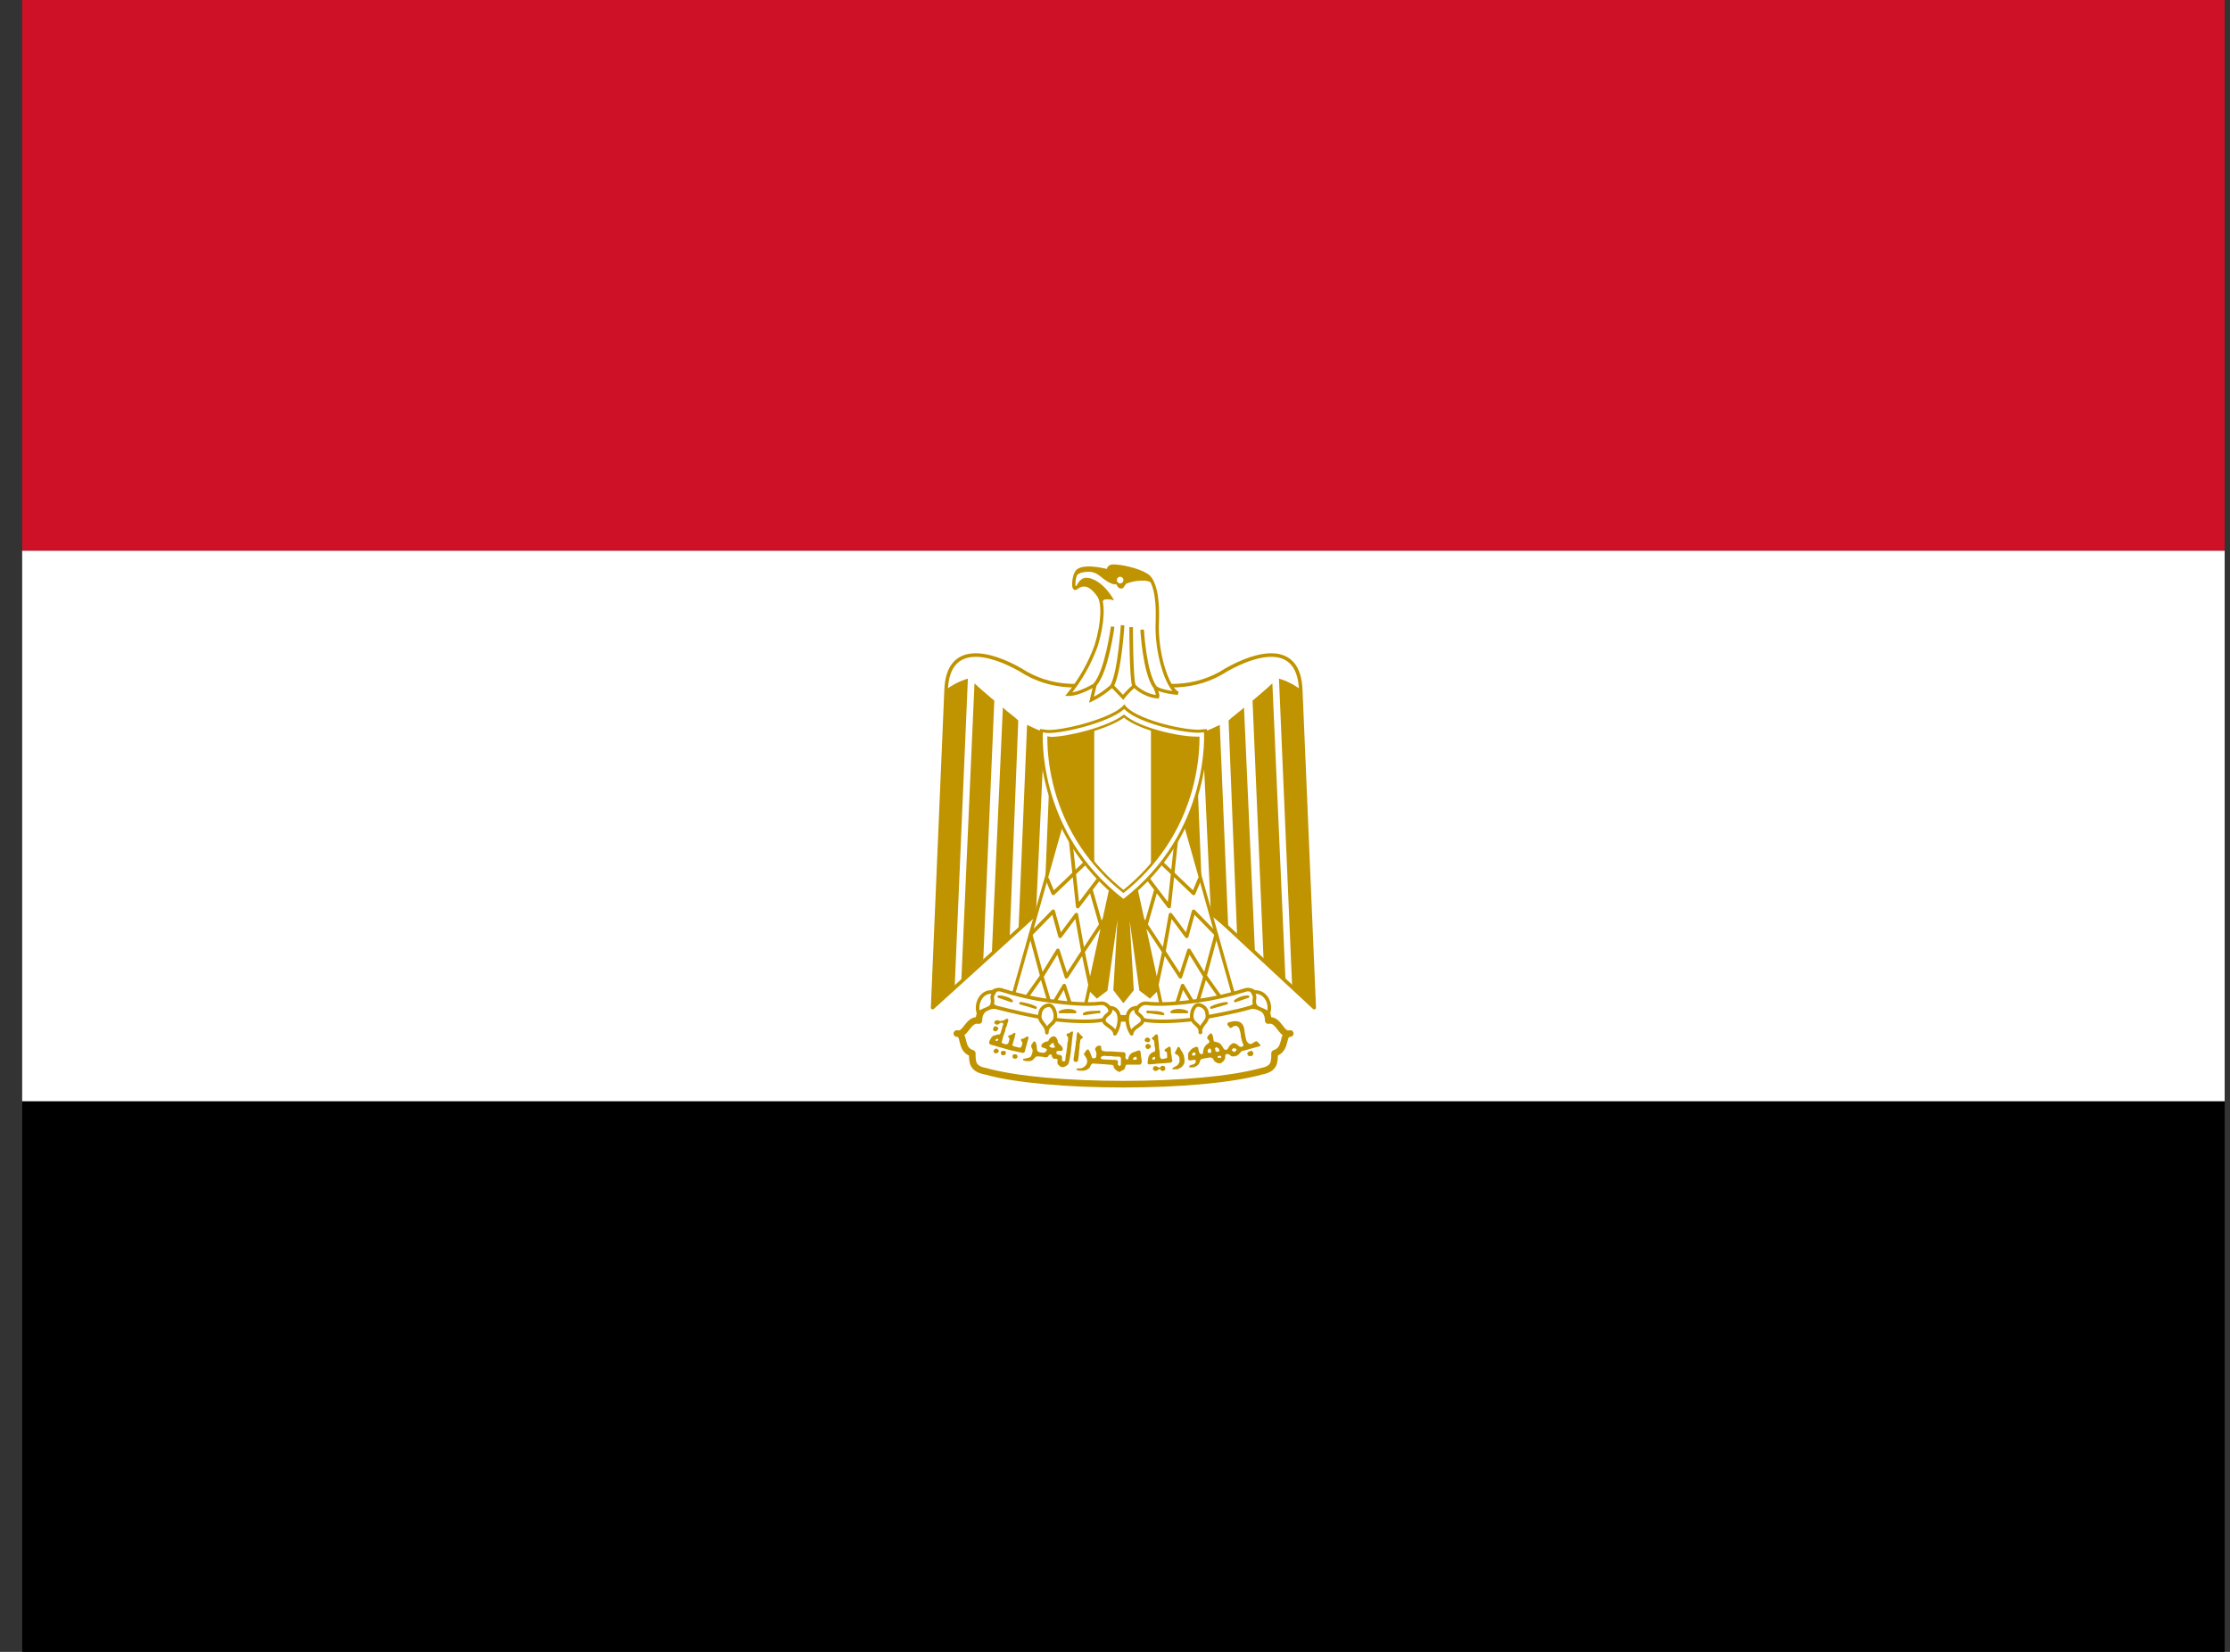 <svg width="81" height="60" viewBox="0 0 81 60" fill="none" xmlns="http://www.w3.org/2000/svg">
<rect x="0" y="0" width="81" height="60" fill="#333333" stroke="none"/>
<g clip-path="url(#clip0_2553_26434)">
<path d="M0.806 40H80.806V60H0.806V40Z" fill="black"/>
<path d="M0.806 20H80.806V40H0.806V20Z" fill="white"/>
<path d="M0.806 0H80.806V20H0.806V0Z" fill="#CE1126"/>
<path d="M40.886 30.24L47.736 36.6L47.246 25.05C47.176 23.3 45.656 23.7 44.546 24.33C43.436 25.05 42.146 25.05 40.806 24.58C39.456 25.05 38.176 25.05 37.066 24.33C35.966 23.7 34.436 23.3 34.366 25.05L33.876 36.6L40.886 30.24Z" fill="white" stroke="#C09300" stroke-width="0.13" stroke-linejoin="round"/>
<path d="M35.156 24.65L34.676 35.88L33.876 36.6L34.366 25.05C34.602 24.869 34.87 24.733 35.156 24.65ZM36.116 25.45L35.716 34.85L34.916 35.67L35.396 24.82C35.556 24.98 36.026 25.37 36.116 25.45ZM36.986 26.17L36.676 34.01L36.026 34.64L36.426 25.7C36.586 25.85 36.906 26.08 36.986 26.17ZM37.936 26.57L37.626 33.25L36.996 33.76L37.306 26.33C37.466 26.4 37.776 26.57 37.936 26.57ZM38.816 26.57L38.586 32.14L37.936 32.77L38.186 26.64C38.336 26.64 38.746 26.64 38.816 26.57Z" fill="#C09300"/>
<path d="M46.456 24.65L46.936 35.88L47.736 36.6L47.246 25.05C47.01 24.869 46.742 24.733 46.456 24.65ZM45.496 25.45L45.896 34.85L46.696 35.67L46.216 24.82C46.056 24.98 45.586 25.37 45.496 25.45ZM44.626 26.17L44.936 34.01L45.586 34.64L45.186 25.7C45.026 25.85 44.706 26.08 44.626 26.17ZM43.676 26.57L43.986 33.25L44.616 33.76L44.306 26.33C44.146 26.4 43.836 26.57 43.676 26.57ZM42.796 26.57L43.026 32.14L43.676 32.77L43.426 26.64C43.276 26.64 42.866 26.64 42.796 26.57Z" fill="#C09300"/>
<path d="M41.126 31.5L42.086 35.88L41.766 36.2L41.436 35.95L40.896 32.05L41.126 35.95L40.806 36.35L40.496 35.95L40.726 32.05L40.176 35.95L39.846 36.2L39.526 35.88L40.486 31.51H41.126V31.5Z" fill="#C09300" stroke="#C09300" stroke-width="0.11"/>
<path d="M38.656 29.58L36.746 36.35L39.376 36.75L40.486 31.66L38.656 29.58Z" fill="white" stroke="#C09300" stroke-width="0.12" stroke-linejoin="round"/>
<path d="M38.026 31.9L38.256 32.45L39.496 31.27" stroke="#C09300" stroke-width="0.13" stroke-linejoin="round"/>
<path d="M38.886 30.5L39.146 32.93L39.936 31.89M39.616 32.29L40.046 33.79M40.216 33.24L39.346 34.56M39.616 35.88L39.336 34.56M39.336 34.56L39.096 33.22L38.506 34.01L38.256 33.1L37.436 33.94L37.846 35.46L38.426 34.52L38.736 35.48L39.336 34.56Z" stroke="#C09300" stroke-width="0.13" stroke-linejoin="round"/>
<path d="M37.306 36.2L37.836 35.45L38.176 36.6L38.656 35.8L38.966 36.76" stroke="#C09300" stroke-width="0.13" stroke-linejoin="round"/>
<path d="M42.956 29.58L44.866 36.35L42.236 36.75L41.126 31.66L42.956 29.58Z" fill="white" stroke="#C09300" stroke-width="0.12" stroke-linejoin="round"/>
<path d="M43.586 31.9L43.356 32.45L42.116 31.27" stroke="#C09300" stroke-width="0.13" stroke-linejoin="round"/>
<path d="M42.726 30.5L42.466 32.93L41.676 31.89M41.996 32.29L41.566 33.79M41.396 33.24L42.266 34.56M41.996 35.88L42.276 34.56M42.276 34.56L42.516 33.22L43.106 34.01L43.356 33.1L44.176 33.94L43.766 35.46L43.186 34.52L42.876 35.48L42.276 34.56Z" stroke="#C09300" stroke-width="0.13" stroke-linejoin="round"/>
<path d="M44.306 36.2L43.776 35.45L43.436 36.6L42.956 35.8L42.646 36.76" stroke="#C09300" stroke-width="0.13" stroke-linejoin="round"/>
<path d="M40.806 39.38C42.806 39.38 44.706 39.22 45.826 38.91C46.296 38.82 46.296 38.58 46.296 38.26C46.776 38.1 46.536 37.54 46.866 37.54C46.526 37.64 46.466 36.99 46.066 37.07C46.066 36.51 45.496 36.44 45.026 36.6C44.076 36.91 42.396 36.99 40.806 36.99C39.206 36.91 37.546 36.91 36.586 36.59C36.116 36.44 35.556 36.51 35.556 37.07C35.156 36.99 35.086 37.63 34.756 37.54C35.086 37.54 34.836 38.11 35.316 38.26C35.316 38.58 35.316 38.82 35.796 38.91C36.896 39.22 38.816 39.38 40.806 39.38Z" fill="white" stroke="#C09300" stroke-width="0.24" stroke-linecap="round" stroke-linejoin="round"/>
<path d="M38.096 36.35C38.736 36.44 39.456 36.51 40.016 36.44C40.336 36.44 40.566 36.99 39.926 37.07C39.376 37.14 38.496 37.07 38.026 36.99C37.407 36.882 36.793 36.748 36.186 36.59C35.626 36.35 36.026 35.89 36.346 35.95C36.916 36.133 37.502 36.267 38.096 36.35ZM43.516 36.35C42.876 36.44 42.156 36.51 41.616 36.44C41.276 36.44 41.046 36.99 41.686 37.07C42.246 37.14 43.116 37.07 43.586 36.99C43.986 36.91 44.866 36.76 45.426 36.59C45.986 36.35 45.586 35.89 45.266 35.95C44.695 36.133 44.109 36.267 43.516 36.35Z" fill="white" stroke="#C09300" stroke-width="0.13" stroke-linecap="round" stroke-linejoin="round"/>
<path d="M36.106 36.04C35.626 35.95 35.406 36.51 35.556 36.83C35.626 36.67 35.956 36.67 36.026 36.51C36.116 36.27 35.956 36.27 36.116 36.04H36.106ZM38.026 37.51C38.026 37.19 38.336 37.23 38.336 36.91C38.336 36.76 38.256 36.51 38.096 36.51C38.012 36.515 37.934 36.55 37.875 36.609C37.816 36.668 37.78 36.747 37.776 36.83C37.706 37.14 38.026 37.19 38.026 37.51ZM40.296 36.6C40.766 36.6 40.716 37.23 40.496 37.55C40.496 37.32 40.096 37.23 40.096 37.07C40.096 36.83 40.456 36.83 40.296 36.6ZM45.496 36.04C45.986 35.95 46.216 36.51 46.056 36.83C45.986 36.67 45.656 36.67 45.586 36.51C45.496 36.27 45.656 36.27 45.496 36.04ZM43.606 37.5C43.606 37.18 43.286 37.22 43.286 36.9C43.286 36.75 43.366 36.5 43.526 36.5C43.609 36.505 43.688 36.54 43.747 36.599C43.806 36.658 43.841 36.737 43.846 36.82C43.916 37.13 43.596 37.18 43.596 37.5H43.606ZM41.306 36.6C40.836 36.6 40.886 37.23 41.106 37.55C41.106 37.32 41.506 37.23 41.506 37.07C41.506 36.83 41.146 36.83 41.306 36.6Z" fill="white" stroke="#C09300" stroke-width="0.13" stroke-linecap="round" stroke-linejoin="round"/>
<path d="M36.276 36.2C36.436 36.2 36.676 36.27 36.746 36.36L36.276 36.2ZM37.066 36.44C37.146 36.44 37.466 36.51 37.616 36.6L37.066 36.44ZM39.926 36.76C39.776 36.76 39.456 36.76 39.376 36.83L39.926 36.75V36.76ZM39.056 36.76C38.966 36.67 38.656 36.67 38.496 36.76H39.056ZM45.336 36.2C45.166 36.202 45.001 36.258 44.866 36.36L45.336 36.2ZM44.556 36.44C44.456 36.44 44.156 36.51 43.996 36.6L44.556 36.44ZM41.686 36.76C41.836 36.76 42.156 36.76 42.246 36.83L41.686 36.75V36.76ZM42.556 36.76C42.646 36.67 42.956 36.67 43.116 36.76H42.556Z" fill="white" stroke="#C09300" stroke-width="0.09" stroke-linecap="round" stroke-linejoin="round"/>
<path d="M36.136 37.46C36.086 37.45 36.056 37.4 36.076 37.36C36.086 37.29 36.136 37.26 36.176 37.28C36.216 37.28 36.266 37.34 36.266 37.36L36.226 37.43L36.206 37.44C36.206 37.46 36.166 37.46 36.136 37.46ZM41.636 37.85C41.616 37.85 41.576 37.8 41.576 37.78C41.576 37.74 41.636 37.68 41.676 37.68L41.756 37.72C41.786 37.75 41.786 37.81 41.746 37.84C41.726 37.86 41.666 37.86 41.636 37.84V37.85ZM41.666 38.1C41.626 38.08 41.616 38.06 41.606 38.02C41.606 37.97 41.606 37.96 41.656 37.93L41.696 37.91L41.736 37.93C41.776 37.95 41.806 37.97 41.806 38.01C41.806 38.04 41.776 38.07 41.736 38.09C41.706 38.11 41.696 38.11 41.666 38.09V38.1Z" fill="#C09300"/>
<path d="M36.586 37C36.545 37 36.495 37.04 36.465 37.06C36.406 37.07 36.325 37.11 36.266 37.06C36.206 37.05 36.126 37.06 36.115 37.14C36.126 37.21 36.215 37.24 36.276 37.2C36.316 37.15 36.425 37.11 36.446 37.2C36.395 37.28 36.406 37.37 36.365 37.44C36.365 37.49 36.336 37.53 36.316 37.57C36.266 37.57 36.215 37.57 36.175 37.6C36.145 37.6 36.114 37.607 36.086 37.621C36.058 37.635 36.034 37.655 36.016 37.68C35.975 37.74 35.935 37.8 35.925 37.88C35.935 37.94 36.026 37.96 36.086 37.97L36.285 38.03L36.605 38.12C36.766 38.17 36.925 38.19 37.086 38.23L37.136 38.24C37.206 38.26 37.236 38.19 37.236 38.14L37.336 37.78C37.355 37.73 37.386 37.63 37.295 37.65C37.245 37.68 37.196 37.73 37.136 37.73C37.045 37.73 37.096 37.83 37.136 37.86C37.136 37.92 37.115 37.99 37.086 38.04C37.026 38.07 36.965 38.04 36.906 38.02C36.855 38.02 36.736 37.99 36.785 37.92L36.836 37.74C36.865 37.68 36.865 37.61 36.886 37.54C36.846 37.47 36.785 37.57 36.736 37.58C36.696 37.6 36.575 37.61 36.636 37.68C36.696 37.72 36.656 37.79 36.636 37.85C36.636 37.92 36.556 37.95 36.495 37.92C36.435 37.92 36.346 37.87 36.395 37.81L36.446 37.63L36.516 37.43C36.516 37.36 36.545 37.31 36.575 37.25C36.575 37.18 36.626 37.12 36.626 37.05C36.626 37.02 36.605 37.01 36.586 37.01V37ZM36.215 37.73C36.22 37.727 36.225 37.726 36.23 37.726C36.236 37.726 36.241 37.727 36.245 37.73C36.266 37.75 36.266 37.77 36.245 37.79L36.215 37.81C36.166 37.81 36.156 37.8 36.156 37.78C36.156 37.77 36.156 37.76 36.185 37.75C36.198 37.741 36.211 37.734 36.225 37.73H36.215ZM36.115 38.23C36.066 38.19 36.075 38.16 36.145 38.1C36.185 38.08 36.196 38.08 36.236 38.11C36.295 38.16 36.295 38.19 36.236 38.24C36.215 38.26 36.206 38.26 36.185 38.26C36.156 38.26 36.145 38.26 36.115 38.24V38.23ZM36.416 38.33C36.393 38.323 36.374 38.308 36.363 38.287C36.352 38.267 36.349 38.242 36.355 38.22C36.376 38.18 36.386 38.17 36.446 38.17C36.516 38.17 36.526 38.18 36.535 38.24C36.535 38.28 36.535 38.29 36.505 38.31C36.494 38.319 36.481 38.325 36.468 38.328C36.454 38.332 36.44 38.332 36.425 38.33H36.416ZM45.336 38.33C45.316 38.32 45.306 38.31 45.306 38.28C45.306 38.24 45.325 38.21 45.386 38.19C45.446 38.16 45.486 38.16 45.505 38.21C45.535 38.27 45.535 38.29 45.495 38.33C45.475 38.36 45.465 38.36 45.416 38.36C45.365 38.36 45.355 38.36 45.336 38.34V38.33ZM36.836 38.45C36.795 38.45 36.776 38.41 36.776 38.37C36.776 38.34 36.776 38.33 36.795 38.31L36.855 38.29L36.916 38.3C36.965 38.34 36.975 38.38 36.946 38.42C36.916 38.46 36.886 38.46 36.825 38.45H36.836ZM39.016 38.55L38.995 38.52C38.995 38.46 38.995 38.41 39.016 38.35C39.026 38.3 39.016 38.25 39.035 38.2L39.075 37.92C39.075 37.87 39.075 37.82 39.096 37.78C39.105 37.7 39.096 37.63 39.115 37.56C39.115 37.53 39.145 37.46 39.175 37.5C39.215 37.56 39.266 37.6 39.316 37.65C39.355 37.68 39.316 37.72 39.285 37.73C39.245 37.74 39.236 37.79 39.236 37.83L39.215 37.95C39.215 38.02 39.215 38.08 39.196 38.15L39.185 38.33L39.166 38.45C39.166 38.49 39.166 38.54 39.126 38.56C39.096 38.58 39.045 38.58 39.026 38.55H39.016ZM41.986 37.57L41.855 37.69C41.795 37.74 41.906 37.76 41.916 37.8C41.935 37.86 41.935 37.92 41.935 37.98C41.956 38.04 41.965 38.09 41.956 38.15C41.956 38.22 41.876 38.2 41.836 38.24C41.785 38.26 41.766 38.31 41.736 38.34C41.712 38.39 41.698 38.444 41.696 38.5C41.696 38.55 41.666 38.6 41.696 38.64L41.706 38.66H41.755L41.906 38.65C42.026 38.63 42.156 38.63 42.276 38.62L42.495 38.6C42.556 38.61 42.586 38.55 42.586 38.5C42.545 38.43 42.575 38.36 42.545 38.3C42.526 38.22 42.535 38.15 42.526 38.08C42.526 38.02 42.456 38 42.425 38.04C42.386 38.08 42.325 38.09 42.306 38.13C42.276 38.19 42.365 38.19 42.386 38.23L42.395 38.38C42.406 38.44 42.346 38.44 42.295 38.45C42.245 38.47 42.175 38.48 42.145 38.42C42.126 38.37 42.126 38.32 42.126 38.27C42.126 38.17 42.096 38.09 42.096 38C42.096 37.9 42.066 37.79 42.066 37.68C42.066 37.63 42.056 37.56 41.986 37.57ZM41.925 38.39H41.956V38.47L41.925 38.48C41.912 38.484 41.899 38.487 41.886 38.49C41.879 38.49 41.872 38.49 41.865 38.49C41.846 38.47 41.846 38.44 41.876 38.41L41.925 38.39ZM38.925 37.47C38.895 37.47 38.846 37.54 38.806 37.53C38.715 37.54 38.725 37.63 38.795 37.66V37.74C38.806 37.82 38.755 37.89 38.766 37.97C38.766 38.05 38.736 38.14 38.736 38.23C38.706 38.32 38.706 38.41 38.696 38.5C38.685 38.58 38.626 38.55 38.575 38.53V38.43C38.586 38.34 38.526 38.32 38.456 38.31C38.386 38.31 38.355 38.26 38.376 38.2C38.406 38.16 38.475 38.17 38.526 38.17C38.626 38.19 38.615 38.06 38.566 38.01C38.526 37.95 38.446 37.91 38.425 37.85C38.425 37.77 38.376 37.68 38.306 37.64C38.196 37.63 38.105 37.72 38.075 37.82C38.026 37.82 37.975 37.84 37.935 37.86C37.865 37.88 37.766 38 37.865 38.05C37.916 38.06 38.086 38.1 38.005 38.17C37.965 38.25 37.886 38.25 37.816 38.23C37.745 38.23 37.666 38.19 37.666 38.11C37.656 38.03 37.656 37.95 37.626 37.88C37.605 37.8 37.516 37.82 37.505 37.9C37.435 37.95 37.446 38.04 37.495 38.1C37.526 38.17 37.495 38.26 37.465 38.32C37.446 38.42 37.346 38.42 37.276 38.44C37.245 38.46 37.115 38.44 37.166 38.51C37.24 38.544 37.324 38.555 37.406 38.54C37.486 38.54 37.556 38.47 37.605 38.4C37.656 38.35 37.745 38.38 37.825 38.38C37.895 38.38 37.975 38.43 38.056 38.39C38.075 38.34 38.175 38.24 38.206 38.34C38.206 38.43 38.276 38.47 38.355 38.46C38.446 38.46 38.406 38.52 38.406 38.58C38.406 38.67 38.475 38.72 38.556 38.76H38.636C38.706 38.73 38.785 38.7 38.816 38.62C38.846 38.55 38.846 38.47 38.865 38.4C38.886 38.29 38.906 38.17 38.906 38.06C38.935 37.96 38.925 37.85 38.946 37.74L38.975 37.51C38.975 37.46 38.956 37.46 38.925 37.47ZM38.255 37.88C38.266 37.88 38.276 37.9 38.276 37.93C38.276 37.97 38.295 38 38.325 38.01V38.04L38.245 38.06C38.196 38.06 38.156 38.04 38.126 38.01L38.105 37.99L38.136 37.97L38.185 37.92C38.215 37.89 38.236 37.88 38.255 37.88ZM44.855 37.09C44.798 37.094 44.741 37.104 44.685 37.12C44.586 37.12 44.535 37.22 44.636 37.28C44.696 37.43 44.785 37.24 44.886 37.26C45.026 37.28 45.035 37.44 45.066 37.56C45.066 37.67 45.105 37.78 45.136 37.89C45.236 38 45.066 38.07 44.995 37.99C44.935 37.92 44.795 37.84 44.725 37.93C44.636 37.97 44.626 38.09 44.556 38.13C44.435 38.16 44.425 38.01 44.355 37.95C44.295 37.86 44.185 37.85 44.096 37.83C44.056 37.74 44.075 37.59 43.995 37.53C43.916 37.56 43.776 37.7 43.895 37.77C43.995 37.87 43.846 37.91 43.795 37.97C43.715 38.06 43.696 38.17 43.696 38.27C43.566 38.34 43.545 38.19 43.526 38.1C43.526 37.99 43.425 38.02 43.355 38.06C43.255 38.1 43.215 38.19 43.156 38.26V38.46C43.175 38.55 43.276 38.51 43.336 38.5C43.435 38.46 43.475 38.57 43.395 38.63C43.336 38.69 43.175 38.66 43.196 38.77H43.355C43.456 38.74 43.575 38.66 43.586 38.54C43.605 38.44 43.755 38.45 43.836 38.43C43.935 38.4 44.066 38.39 44.096 38.53C44.166 38.6 44.316 38.68 44.395 38.58C44.434 38.556 44.464 38.521 44.484 38.481C44.503 38.44 44.511 38.395 44.505 38.35C44.495 38.27 44.636 38.27 44.675 38.32C44.725 38.4 44.886 38.38 44.965 38.32C45.045 38.27 45.066 38.16 45.185 38.16L45.725 38.01C45.865 37.98 45.706 37.89 45.666 37.83C45.566 37.78 45.465 38 45.346 37.89C45.245 37.82 45.255 37.69 45.225 37.58C45.196 37.44 45.206 37.28 45.105 37.18C45.045 37.11 44.946 37.09 44.855 37.09ZM44.175 38.04C44.185 38.04 44.206 38.04 44.225 38.06C44.266 38.08 44.295 38.12 44.295 38.16C44.295 38.18 44.295 38.18 44.266 38.19L44.215 38.21C44.196 38.21 44.145 38.18 44.145 38.16V38.12C44.126 38.08 44.126 38.08 44.145 38.06L44.175 38.04ZM44.825 38.08C44.865 38.08 44.886 38.08 44.906 38.11C44.916 38.15 44.906 38.17 44.865 38.19L44.816 38.21L44.776 38.18C44.755 38.17 44.745 38.16 44.745 38.14C44.745 38.11 44.785 38.08 44.825 38.07V38.08ZM43.925 38.08C43.946 38.08 43.956 38.08 43.965 38.1C43.986 38.12 43.995 38.13 43.995 38.16V38.22C43.995 38.25 43.995 38.24 43.935 38.24C43.876 38.24 43.865 38.24 43.865 38.18C43.865 38.14 43.865 38.13 43.895 38.11C43.906 38.09 43.925 38.09 43.935 38.09L43.925 38.08ZM43.386 38.23C43.395 38.233 43.404 38.238 43.41 38.245C43.417 38.252 43.423 38.26 43.425 38.27C43.425 38.3 43.425 38.32 43.406 38.33C43.376 38.34 43.325 38.35 43.306 38.33C43.305 38.327 43.305 38.323 43.306 38.32C43.285 38.31 43.285 38.3 43.306 38.29V38.28L43.325 38.25C43.332 38.24 43.341 38.233 43.352 38.229C43.363 38.225 43.375 38.226 43.386 38.23ZM44.306 38.35L44.355 38.36V38.42H44.236L44.225 38.4C44.225 38.38 44.225 38.37 44.245 38.36L44.306 38.35ZM42.596 38.83C42.586 38.83 42.566 38.82 42.586 38.81C42.596 38.78 42.636 38.77 42.666 38.75C42.72 38.729 42.768 38.695 42.806 38.65C42.806 38.61 42.846 38.59 42.846 38.55L42.836 38.41C42.822 38.368 42.794 38.332 42.755 38.31C42.725 38.3 42.685 38.29 42.675 38.25C42.675 38.22 42.706 38.19 42.715 38.16L42.776 38.04C42.806 38.01 42.846 38.04 42.855 38.06L42.906 38.16C42.935 38.19 42.956 38.22 42.965 38.26C42.986 38.3 43.005 38.33 43.005 38.36L43.026 38.49C43.026 38.54 43.026 38.6 43.005 38.65L42.946 38.73C42.916 38.76 42.886 38.79 42.846 38.8C42.816 38.81 42.795 38.84 42.755 38.84H42.605L42.596 38.83ZM41.906 38.87C41.886 38.85 41.876 38.84 41.876 38.81C41.876 38.78 41.876 38.78 41.906 38.75C41.946 38.71 41.965 38.71 42.045 38.75C42.115 38.79 42.145 38.79 42.145 38.76C42.156 38.74 42.196 38.71 42.245 38.71C42.264 38.711 42.282 38.718 42.295 38.73C42.316 38.75 42.325 38.76 42.325 38.8C42.325 38.85 42.325 38.85 42.295 38.88C42.266 38.9 42.266 38.9 42.225 38.9C42.208 38.899 42.191 38.893 42.176 38.882C42.162 38.871 42.151 38.857 42.145 38.84C42.145 38.82 42.145 38.81 42.126 38.83L42.105 38.84C42.086 38.84 42.045 38.87 42.026 38.89L41.975 38.9C41.935 38.9 41.935 38.9 41.906 38.87ZM39.925 37.98C39.855 37.98 39.785 38.04 39.776 38.11C39.795 38.18 39.855 38.26 39.816 38.33C39.846 38.43 39.736 38.47 39.666 38.42C39.626 38.32 39.605 38.22 39.535 38.12C39.456 38.1 39.425 38.23 39.365 38.28C39.395 38.35 39.475 38.42 39.486 38.51C39.505 38.61 39.446 38.71 39.376 38.75C39.306 38.82 39.206 38.8 39.126 38.81C39.026 38.87 39.196 38.89 39.245 38.89C39.346 38.9 39.456 38.89 39.545 38.81C39.615 38.78 39.605 38.64 39.696 38.63L40.175 38.66C40.255 38.68 40.386 38.65 40.446 38.71C40.446 38.81 40.545 38.89 40.636 38.93C40.685 38.95 40.736 38.88 40.785 38.87C40.886 38.84 40.855 38.72 40.916 38.67H41.416C41.435 38.67 41.446 38.62 41.475 38.6L41.456 38.41C41.425 38.33 41.456 38.23 41.406 38.16C41.316 38.14 41.245 38.21 41.166 38.22C41.066 38.26 40.995 38.35 40.986 38.45C40.935 38.54 40.846 38.43 40.886 38.35L40.876 38.25C40.825 38.2 40.736 38.22 40.666 38.21L40.365 38.19C40.266 38.19 40.175 38.2 40.096 38.18C39.995 38.18 39.995 38.08 39.995 38C39.975 37.985 39.951 37.977 39.925 37.98ZM40.126 38.35L40.225 38.36H40.355C40.456 38.38 40.556 38.38 40.656 38.38C40.675 38.38 40.696 38.4 40.715 38.42V38.62C40.715 38.65 40.715 38.69 40.696 38.7C40.69 38.708 40.684 38.715 40.675 38.72C40.661 38.717 40.647 38.711 40.635 38.703C40.623 38.694 40.613 38.683 40.605 38.67V38.53C40.586 38.513 40.561 38.503 40.535 38.5L40.276 38.49L40.075 38.48C40.045 38.47 40.005 38.48 39.986 38.44C39.965 38.42 39.995 38.38 40.026 38.37C40.057 38.356 40.091 38.349 40.126 38.35ZM41.255 38.38C41.266 38.38 41.276 38.38 41.276 38.41L41.295 38.46C41.295 38.47 41.295 38.48 41.276 38.48C41.225 38.5 41.175 38.5 41.156 38.48C41.156 38.47 41.156 38.43 41.175 38.42L41.255 38.38Z" fill="#C09300"/>
<path d="M40.806 32.72C44.066 30.22 43.786 26.54 43.786 26.54L43.536 26.56C42.846 26.56 41.216 26.16 40.836 25.67C40.436 26.12 38.756 26.57 38.076 26.57L37.826 26.54C37.826 26.54 37.536 30.21 40.806 32.72Z" fill="white" stroke="#C09300" stroke-width="0.11"/>
<path d="M43.526 26.8H43.446C42.826 26.8 41.386 26.49 40.826 26.01C40.246 26.45 38.776 26.81 38.166 26.81C38.139 26.809 38.112 26.806 38.086 26.8C38.091 27.432 38.179 28.061 38.346 28.67C38.747 30.138 39.609 31.439 40.806 32.38C42.003 31.435 42.865 30.131 43.266 28.66C43.432 28.054 43.519 27.429 43.526 26.8Z" fill="white" stroke="#C09300" stroke-width="0.09"/>
<path d="M39.746 26.5C39.209 26.675 38.65 26.776 38.086 26.8L38.096 27.21C38.13 27.701 38.214 28.186 38.346 28.66C38.614 29.643 39.092 30.558 39.746 31.34V26.5ZM41.806 26.5V31.42C42.491 30.619 42.989 29.677 43.266 28.66C43.398 28.186 43.481 27.701 43.516 27.21L43.526 26.81H43.446C43.066 26.81 42.406 26.69 41.806 26.49V26.5Z" fill="#C09300"/>
<path d="M42.036 25.3C42.106 25.31 41.946 24.95 41.946 24.95C42.126 25.13 42.786 25.18 42.786 25.18C42.386 25 41.986 23.67 42.036 22.6C42.076 21.54 41.886 21.12 41.736 20.96C41.536 20.76 40.886 20.58 40.466 20.56C40.216 20.55 40.266 20.74 40.266 20.74C39.816 20.63 39.366 20.58 39.166 20.72C38.986 20.84 38.946 21.47 39.086 21.36C39.416 21.09 39.706 21.34 39.906 21.63C40.086 21.88 40.076 22.6 39.816 23.45C39.585 24.093 39.247 24.691 38.816 25.22C39.216 25.22 39.776 24.87 39.776 24.87L39.646 25.42C40.066 25.22 40.396 24.91 40.396 24.91L40.796 25.33C40.926 25.15 41.196 24.91 41.196 24.91C41.196 24.91 41.526 25.26 42.036 25.31V25.3Z" fill="white" stroke="#C09300" stroke-width="0.12"/>
<path d="M40.416 22.76C40.416 22.76 40.196 24.4 39.776 24.86M40.776 22.71C40.776 22.71 40.676 24.38 40.396 24.91M41.086 22.78C41.086 22.78 41.086 24.6 41.186 24.91M41.486 22.87C41.486 22.87 41.566 24.4 41.946 24.95" stroke="#C09300" stroke-width="0.13"/>
<path d="M40.006 21.96C39.997 21.844 39.963 21.731 39.906 21.63C39.706 21.33 39.416 21.09 39.086 21.36C39.086 21.36 39.196 21.01 39.446 21C39.626 20.99 40.056 21.14 40.436 21.78C40.436 21.78 40.156 21.72 40.086 21.78C39.966 21.88 40.016 21.96 40.016 21.96H40.006Z" fill="#C09300" stroke="#C09300" stroke-width="0.03"/>
<path d="M39.046 20.93C39.076 20.83 39.116 20.75 39.176 20.72C39.376 20.58 39.816 20.62 40.266 20.74C40.266 20.74 40.226 20.55 40.466 20.56C40.886 20.58 41.526 20.76 41.726 20.96C41.79 21.03 41.84 21.112 41.876 21.2C41.776 21.06 41.496 21.07 41.426 21.08C41.326 21.09 41.256 21.08 41.116 21.12C41.046 21.14 40.946 21.16 40.886 21.2C40.846 21.24 40.806 21.36 40.746 21.36C40.646 21.36 40.646 21.34 40.616 21.31C40.586 21.26 40.566 21.2 40.526 21.21C40.426 21.22 40.246 21.14 40.026 20.96C39.796 20.78 39.706 20.74 39.426 20.76C39.126 20.78 39.046 20.95 39.046 20.95V20.93Z" fill="#C09300" stroke="#C09300" stroke-width="0.03"/>
<path d="M40.686 21.19C40.752 21.19 40.806 21.136 40.806 21.07C40.806 21.004 40.752 20.95 40.686 20.95C40.619 20.95 40.566 21.004 40.566 21.07C40.566 21.136 40.619 21.19 40.686 21.19Z" fill="white"/>
</g>
<defs>
<clipPath id="clip0_2553_26434">
<rect width="80" height="60" fill="white" transform="translate(0.806)"/>
</clipPath>
</defs>
</svg>
